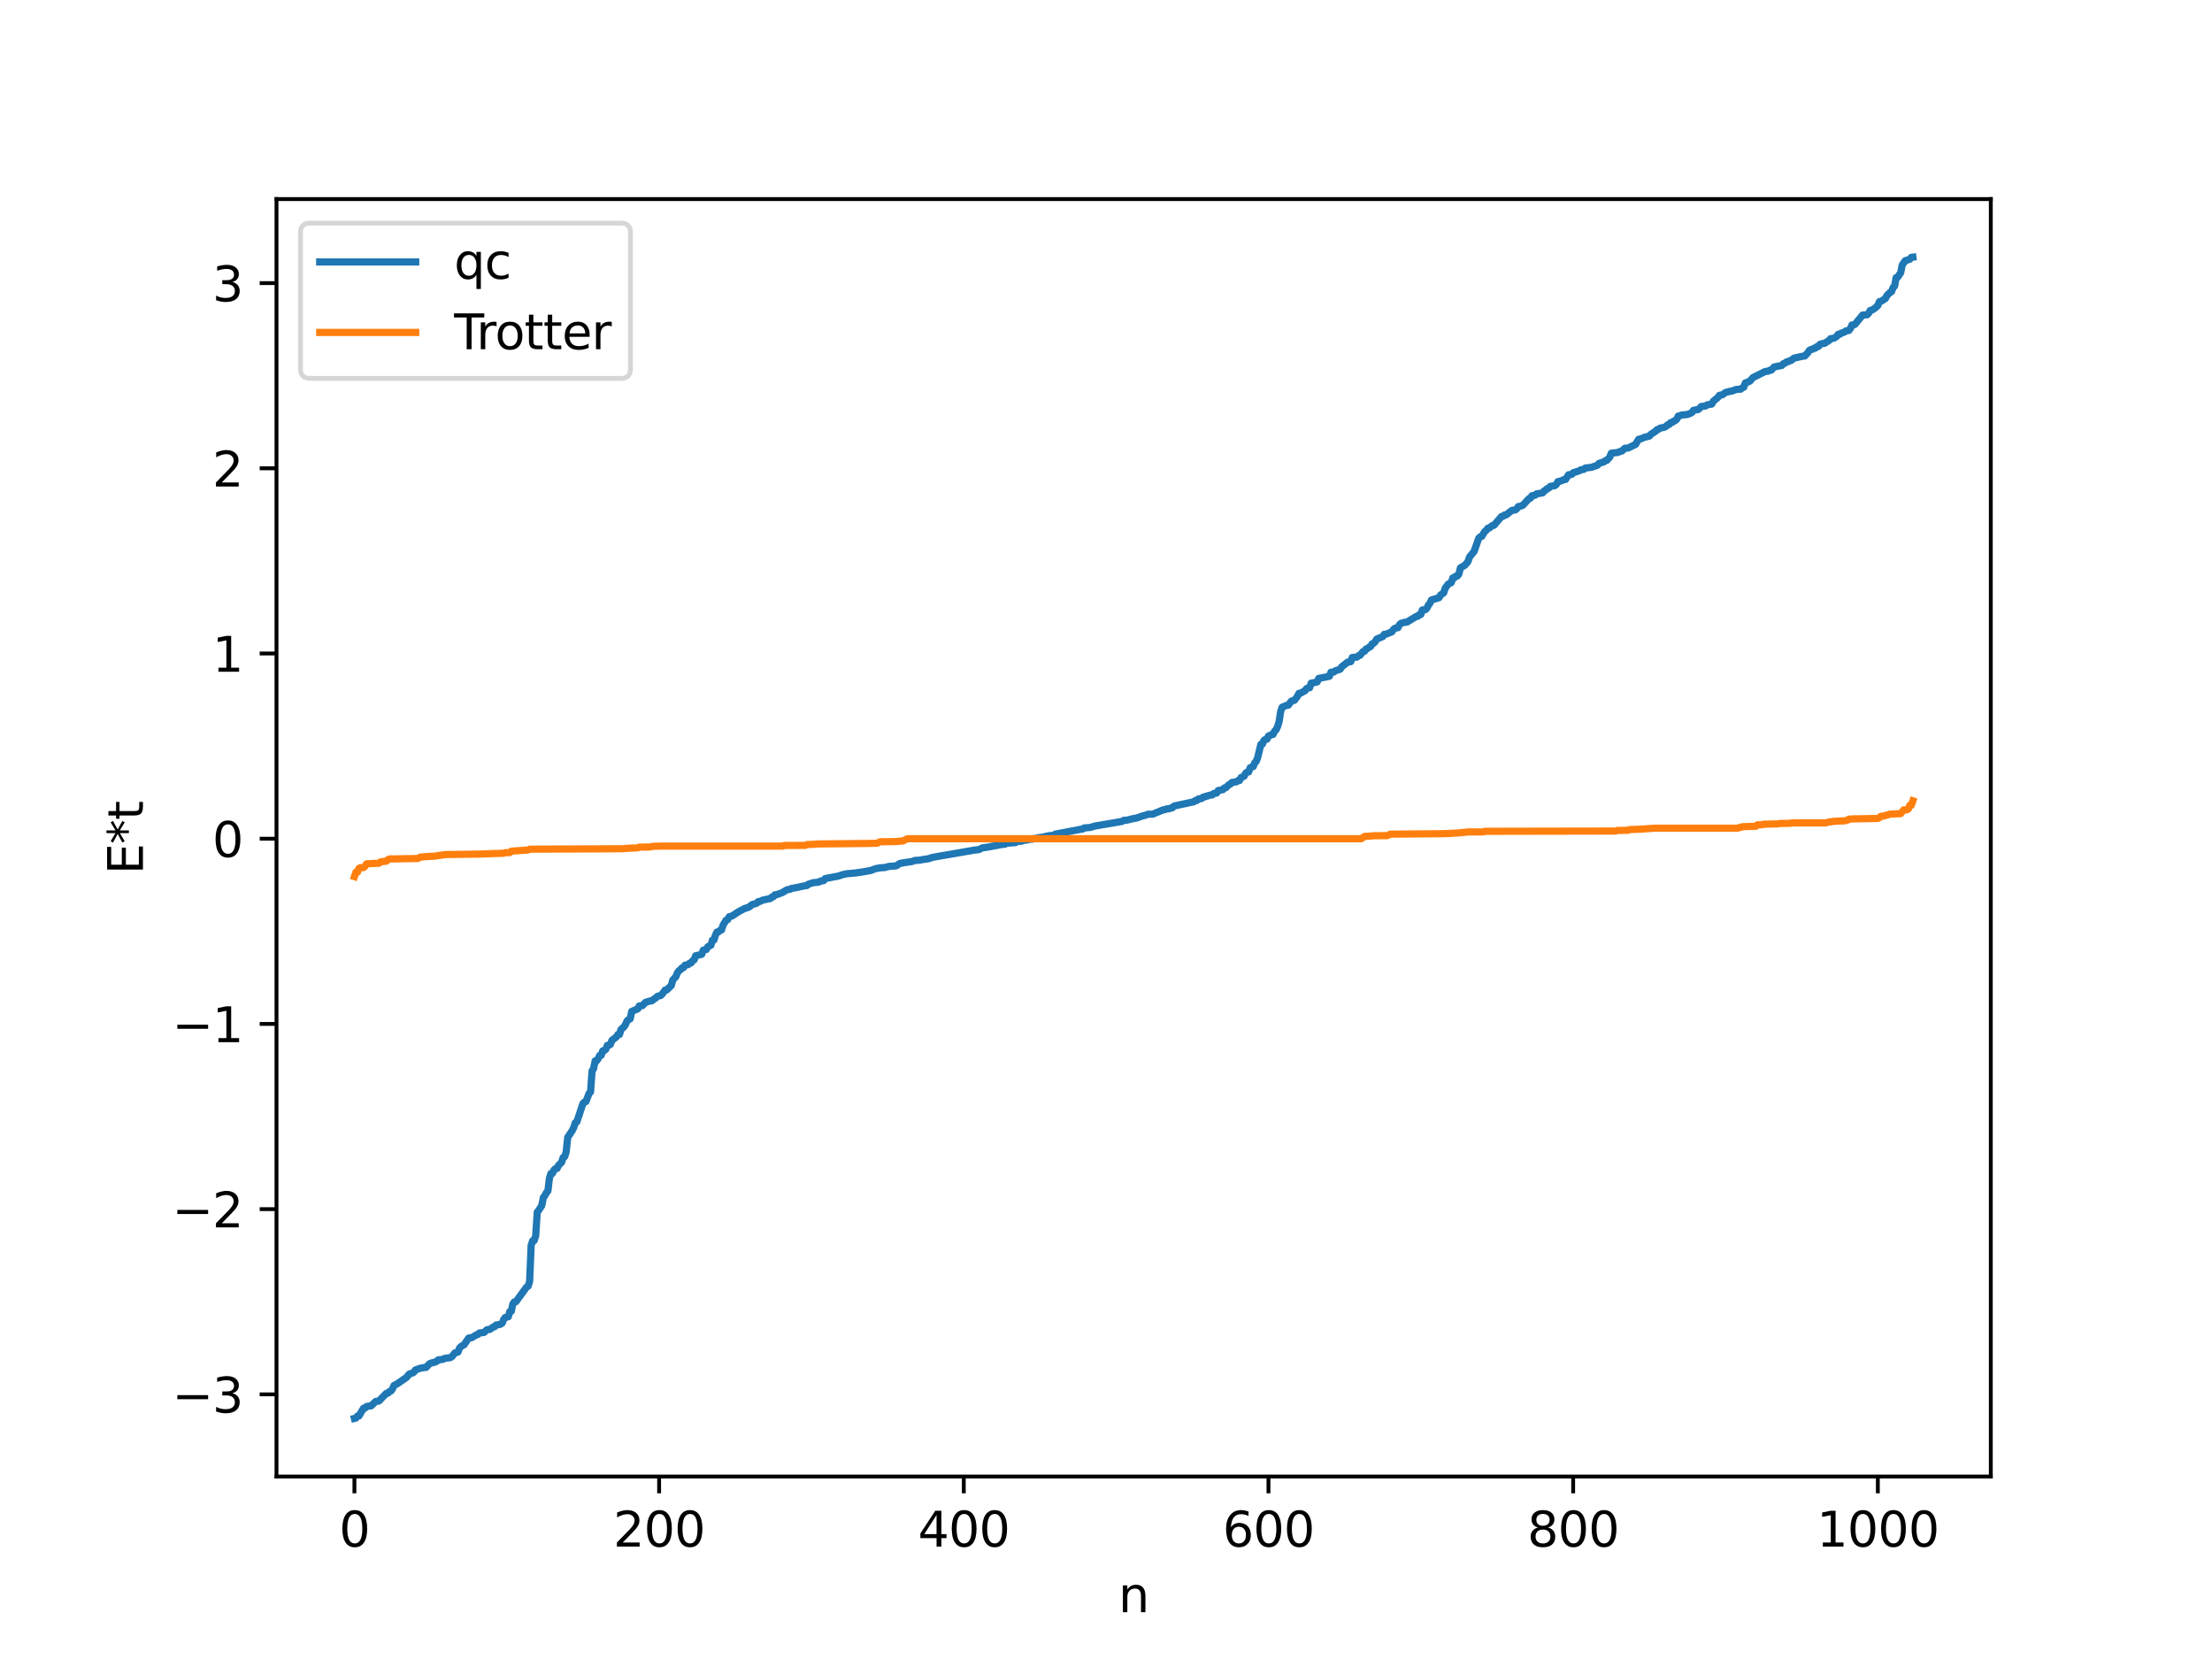 <?xml version="1.0" encoding="utf-8" standalone="no"?>
<!DOCTYPE svg PUBLIC "-//W3C//DTD SVG 1.1//EN"
  "http://www.w3.org/Graphics/SVG/1.1/DTD/svg11.dtd">
<svg xmlns:xlink="http://www.w3.org/1999/xlink" width="460.8pt" height="345.6pt" viewBox="0 0 460.8 345.6" xmlns="http://www.w3.org/2000/svg" version="1.1">
 <defs>
  <style type="text/css">*{stroke-linejoin: round; stroke-linecap: butt}</style>
 </defs>
 <g id="figure_1">
  <g id="patch_1">
   <path d="M 0 345.6 
L 460.8 345.6 
L 460.8 0 
L 0 0 
z
" style="fill: #ffffff"/>
  </g>
  <g id="axes_1">
   <g id="patch_2">
    <path d="M 57.6 307.584 
L 414.72 307.584 
L 414.72 41.472 
L 57.6 41.472 
z
" style="fill: #ffffff"/>
   </g>
   <g id="matplotlib.axis_1">
    <g id="xtick_1">
     <g id="line2d_1">
      <defs>
       <path id="m59560404ef" d="M 0 0 
L 0 3.5 
" style="stroke: #000000; stroke-width: 0.8"/>
      </defs>
      <g>
       <use xlink:href="#m59560404ef" x="73.833" y="307.584" style="stroke: #000000; stroke-width: 0.8"/>
      </g>
     </g>
     <g id="text_1">
      <!-- 0 -->
      <g transform="translate(70.651 322.182) scale(0.1 -0.1)">
       <defs>
        <path id="DejaVuSans-30" d="M 2034 4250 
Q 1547 4250 1301 3770 
Q 1056 3291 1056 2328 
Q 1056 1369 1301 889 
Q 1547 409 2034 409 
Q 2525 409 2770 889 
Q 3016 1369 3016 2328 
Q 3016 3291 2770 3770 
Q 2525 4250 2034 4250 
z
M 2034 4750 
Q 2819 4750 3233 4129 
Q 3647 3509 3647 2328 
Q 3647 1150 3233 529 
Q 2819 -91 2034 -91 
Q 1250 -91 836 529 
Q 422 1150 422 2328 
Q 422 3509 836 4129 
Q 1250 4750 2034 4750 
z
" transform="scale(0.016)"/>
       </defs>
       <use xlink:href="#DejaVuSans-30"/>
      </g>
     </g>
    </g>
    <g id="xtick_2">
     <g id="line2d_2">
      <g>
       <use xlink:href="#m59560404ef" x="137.304" y="307.584" style="stroke: #000000; stroke-width: 0.8"/>
      </g>
     </g>
     <g id="text_2">
      <!-- 200 -->
      <g transform="translate(127.76 322.182) scale(0.1 -0.1)">
       <defs>
        <path id="DejaVuSans-32" d="M 1228 531 
L 3431 531 
L 3431 0 
L 469 0 
L 469 531 
Q 828 903 1448 1529 
Q 2069 2156 2228 2338 
Q 2531 2678 2651 2914 
Q 2772 3150 2772 3378 
Q 2772 3750 2511 3984 
Q 2250 4219 1831 4219 
Q 1534 4219 1204 4116 
Q 875 4013 500 3803 
L 500 4441 
Q 881 4594 1212 4672 
Q 1544 4750 1819 4750 
Q 2544 4750 2975 4387 
Q 3406 4025 3406 3419 
Q 3406 3131 3298 2873 
Q 3191 2616 2906 2266 
Q 2828 2175 2409 1742 
Q 1991 1309 1228 531 
z
" transform="scale(0.016)"/>
       </defs>
       <use xlink:href="#DejaVuSans-32"/>
       <use xlink:href="#DejaVuSans-30" x="63.623"/>
       <use xlink:href="#DejaVuSans-30" x="127.246"/>
      </g>
     </g>
    </g>
    <g id="xtick_3">
     <g id="line2d_3">
      <g>
       <use xlink:href="#m59560404ef" x="200.775" y="307.584" style="stroke: #000000; stroke-width: 0.8"/>
      </g>
     </g>
     <g id="text_3">
      <!-- 400 -->
      <g transform="translate(191.231 322.182) scale(0.1 -0.1)">
       <defs>
        <path id="DejaVuSans-34" d="M 2419 4116 
L 825 1625 
L 2419 1625 
L 2419 4116 
z
M 2253 4666 
L 3047 4666 
L 3047 1625 
L 3713 1625 
L 3713 1100 
L 3047 1100 
L 3047 0 
L 2419 0 
L 2419 1100 
L 313 1100 
L 313 1709 
L 2253 4666 
z
" transform="scale(0.016)"/>
       </defs>
       <use xlink:href="#DejaVuSans-34"/>
       <use xlink:href="#DejaVuSans-30" x="63.623"/>
       <use xlink:href="#DejaVuSans-30" x="127.246"/>
      </g>
     </g>
    </g>
    <g id="xtick_4">
     <g id="line2d_4">
      <g>
       <use xlink:href="#m59560404ef" x="264.246" y="307.584" style="stroke: #000000; stroke-width: 0.8"/>
      </g>
     </g>
     <g id="text_4">
      <!-- 600 -->
      <g transform="translate(254.702 322.182) scale(0.1 -0.1)">
       <defs>
        <path id="DejaVuSans-36" d="M 2113 2584 
Q 1688 2584 1439 2293 
Q 1191 2003 1191 1497 
Q 1191 994 1439 701 
Q 1688 409 2113 409 
Q 2538 409 2786 701 
Q 3034 994 3034 1497 
Q 3034 2003 2786 2293 
Q 2538 2584 2113 2584 
z
M 3366 4563 
L 3366 3988 
Q 3128 4100 2886 4159 
Q 2644 4219 2406 4219 
Q 1781 4219 1451 3797 
Q 1122 3375 1075 2522 
Q 1259 2794 1537 2939 
Q 1816 3084 2150 3084 
Q 2853 3084 3261 2657 
Q 3669 2231 3669 1497 
Q 3669 778 3244 343 
Q 2819 -91 2113 -91 
Q 1303 -91 875 529 
Q 447 1150 447 2328 
Q 447 3434 972 4092 
Q 1497 4750 2381 4750 
Q 2619 4750 2861 4703 
Q 3103 4656 3366 4563 
z
" transform="scale(0.016)"/>
       </defs>
       <use xlink:href="#DejaVuSans-36"/>
       <use xlink:href="#DejaVuSans-30" x="63.623"/>
       <use xlink:href="#DejaVuSans-30" x="127.246"/>
      </g>
     </g>
    </g>
    <g id="xtick_5">
     <g id="line2d_5">
      <g>
       <use xlink:href="#m59560404ef" x="327.717" y="307.584" style="stroke: #000000; stroke-width: 0.8"/>
      </g>
     </g>
     <g id="text_5">
      <!-- 800 -->
      <g transform="translate(318.173 322.182) scale(0.1 -0.1)">
       <defs>
        <path id="DejaVuSans-38" d="M 2034 2216 
Q 1584 2216 1326 1975 
Q 1069 1734 1069 1313 
Q 1069 891 1326 650 
Q 1584 409 2034 409 
Q 2484 409 2743 651 
Q 3003 894 3003 1313 
Q 3003 1734 2745 1975 
Q 2488 2216 2034 2216 
z
M 1403 2484 
Q 997 2584 770 2862 
Q 544 3141 544 3541 
Q 544 4100 942 4425 
Q 1341 4750 2034 4750 
Q 2731 4750 3128 4425 
Q 3525 4100 3525 3541 
Q 3525 3141 3298 2862 
Q 3072 2584 2669 2484 
Q 3125 2378 3379 2068 
Q 3634 1759 3634 1313 
Q 3634 634 3220 271 
Q 2806 -91 2034 -91 
Q 1263 -91 848 271 
Q 434 634 434 1313 
Q 434 1759 690 2068 
Q 947 2378 1403 2484 
z
M 1172 3481 
Q 1172 3119 1398 2916 
Q 1625 2713 2034 2713 
Q 2441 2713 2670 2916 
Q 2900 3119 2900 3481 
Q 2900 3844 2670 4047 
Q 2441 4250 2034 4250 
Q 1625 4250 1398 4047 
Q 1172 3844 1172 3481 
z
" transform="scale(0.016)"/>
       </defs>
       <use xlink:href="#DejaVuSans-38"/>
       <use xlink:href="#DejaVuSans-30" x="63.623"/>
       <use xlink:href="#DejaVuSans-30" x="127.246"/>
      </g>
     </g>
    </g>
    <g id="xtick_6">
     <g id="line2d_6">
      <g>
       <use xlink:href="#m59560404ef" x="391.188" y="307.584" style="stroke: #000000; stroke-width: 0.8"/>
      </g>
     </g>
     <g id="text_6">
      <!-- 1000 -->
      <g transform="translate(378.463 322.182) scale(0.1 -0.1)">
       <defs>
        <path id="DejaVuSans-31" d="M 794 531 
L 1825 531 
L 1825 4091 
L 703 3866 
L 703 4441 
L 1819 4666 
L 2450 4666 
L 2450 531 
L 3481 531 
L 3481 0 
L 794 0 
L 794 531 
z
" transform="scale(0.016)"/>
       </defs>
       <use xlink:href="#DejaVuSans-31"/>
       <use xlink:href="#DejaVuSans-30" x="63.623"/>
       <use xlink:href="#DejaVuSans-30" x="127.246"/>
       <use xlink:href="#DejaVuSans-30" x="190.869"/>
      </g>
     </g>
    </g>
    <g id="text_7">
     <!-- n -->
     <g transform="translate(232.991 335.861) scale(0.1 -0.1)">
      <defs>
       <path id="DejaVuSans-6e" d="M 3513 2113 
L 3513 0 
L 2938 0 
L 2938 2094 
Q 2938 2591 2744 2837 
Q 2550 3084 2163 3084 
Q 1697 3084 1428 2787 
Q 1159 2491 1159 1978 
L 1159 0 
L 581 0 
L 581 3500 
L 1159 3500 
L 1159 2956 
Q 1366 3272 1645 3428 
Q 1925 3584 2291 3584 
Q 2894 3584 3203 3211 
Q 3513 2838 3513 2113 
z
" transform="scale(0.016)"/>
      </defs>
      <use xlink:href="#DejaVuSans-6e"/>
     </g>
    </g>
   </g>
   <g id="matplotlib.axis_2">
    <g id="ytick_1">
     <g id="line2d_7">
      <defs>
       <path id="mb5815a3fa5" d="M 0 0 
L -3.5 0 
" style="stroke: #000000; stroke-width: 0.8"/>
      </defs>
      <g>
       <use xlink:href="#mb5815a3fa5" x="57.6" y="290.467" style="stroke: #000000; stroke-width: 0.8"/>
      </g>
     </g>
     <g id="text_8">
      <!-- −3 -->
      <g transform="translate(35.858 294.266) scale(0.1 -0.1)">
       <defs>
        <path id="DejaVuSans-2212" d="M 678 2272 
L 4684 2272 
L 4684 1741 
L 678 1741 
L 678 2272 
z
" transform="scale(0.016)"/>
        <path id="DejaVuSans-33" d="M 2597 2516 
Q 3050 2419 3304 2112 
Q 3559 1806 3559 1356 
Q 3559 666 3084 287 
Q 2609 -91 1734 -91 
Q 1441 -91 1130 -33 
Q 819 25 488 141 
L 488 750 
Q 750 597 1062 519 
Q 1375 441 1716 441 
Q 2309 441 2620 675 
Q 2931 909 2931 1356 
Q 2931 1769 2642 2001 
Q 2353 2234 1838 2234 
L 1294 2234 
L 1294 2753 
L 1863 2753 
Q 2328 2753 2575 2939 
Q 2822 3125 2822 3475 
Q 2822 3834 2567 4026 
Q 2313 4219 1838 4219 
Q 1578 4219 1281 4162 
Q 984 4106 628 3988 
L 628 4550 
Q 988 4650 1302 4700 
Q 1616 4750 1894 4750 
Q 2613 4750 3031 4423 
Q 3450 4097 3450 3541 
Q 3450 3153 3228 2886 
Q 3006 2619 2597 2516 
z
" transform="scale(0.016)"/>
       </defs>
       <use xlink:href="#DejaVuSans-2212"/>
       <use xlink:href="#DejaVuSans-33" x="83.789"/>
      </g>
     </g>
    </g>
    <g id="ytick_2">
     <g id="line2d_8">
      <g>
       <use xlink:href="#mb5815a3fa5" x="57.6" y="251.884" style="stroke: #000000; stroke-width: 0.8"/>
      </g>
     </g>
     <g id="text_9">
      <!-- −2 -->
      <g transform="translate(35.858 255.684) scale(0.1 -0.1)">
       <use xlink:href="#DejaVuSans-2212"/>
       <use xlink:href="#DejaVuSans-32" x="83.789"/>
      </g>
     </g>
    </g>
    <g id="ytick_3">
     <g id="line2d_9">
      <g>
       <use xlink:href="#mb5815a3fa5" x="57.6" y="213.302" style="stroke: #000000; stroke-width: 0.8"/>
      </g>
     </g>
     <g id="text_10">
      <!-- −1 -->
      <g transform="translate(35.858 217.101) scale(0.1 -0.1)">
       <use xlink:href="#DejaVuSans-2212"/>
       <use xlink:href="#DejaVuSans-31" x="83.789"/>
      </g>
     </g>
    </g>
    <g id="ytick_4">
     <g id="line2d_10">
      <g>
       <use xlink:href="#mb5815a3fa5" x="57.6" y="174.719" style="stroke: #000000; stroke-width: 0.8"/>
      </g>
     </g>
     <g id="text_11">
      <!-- 0 -->
      <g transform="translate(44.237 178.519) scale(0.1 -0.1)">
       <use xlink:href="#DejaVuSans-30"/>
      </g>
     </g>
    </g>
    <g id="ytick_5">
     <g id="line2d_11">
      <g>
       <use xlink:href="#mb5815a3fa5" x="57.6" y="136.137" style="stroke: #000000; stroke-width: 0.8"/>
      </g>
     </g>
     <g id="text_12">
      <!-- 1 -->
      <g transform="translate(44.237 139.936) scale(0.1 -0.1)">
       <use xlink:href="#DejaVuSans-31"/>
      </g>
     </g>
    </g>
    <g id="ytick_6">
     <g id="line2d_12">
      <g>
       <use xlink:href="#mb5815a3fa5" x="57.6" y="97.554" style="stroke: #000000; stroke-width: 0.8"/>
      </g>
     </g>
     <g id="text_13">
      <!-- 2 -->
      <g transform="translate(44.237 101.354) scale(0.1 -0.1)">
       <use xlink:href="#DejaVuSans-32"/>
      </g>
     </g>
    </g>
    <g id="ytick_7">
     <g id="line2d_13">
      <g>
       <use xlink:href="#mb5815a3fa5" x="57.6" y="58.972" style="stroke: #000000; stroke-width: 0.8"/>
      </g>
     </g>
     <g id="text_14">
      <!-- 3 -->
      <g transform="translate(44.237 62.771) scale(0.1 -0.1)">
       <use xlink:href="#DejaVuSans-33"/>
      </g>
     </g>
    </g>
    <g id="text_15">
     <!-- E*t -->
     <g transform="translate(29.778 182.148) rotate(-90) scale(0.1 -0.1)">
      <defs>
       <path id="DejaVuSans-45" d="M 628 4666 
L 3578 4666 
L 3578 4134 
L 1259 4134 
L 1259 2753 
L 3481 2753 
L 3481 2222 
L 1259 2222 
L 1259 531 
L 3634 531 
L 3634 0 
L 628 0 
L 628 4666 
z
" transform="scale(0.016)"/>
       <path id="DejaVuSans-2a" d="M 3009 3897 
L 1888 3291 
L 3009 2681 
L 2828 2375 
L 1778 3009 
L 1778 1831 
L 1422 1831 
L 1422 3009 
L 372 2375 
L 191 2681 
L 1313 3291 
L 191 3897 
L 372 4206 
L 1422 3572 
L 1422 4750 
L 1778 4750 
L 1778 3572 
L 2828 4206 
L 3009 3897 
z
" transform="scale(0.016)"/>
       <path id="DejaVuSans-74" d="M 1172 4494 
L 1172 3500 
L 2356 3500 
L 2356 3053 
L 1172 3053 
L 1172 1153 
Q 1172 725 1289 603 
Q 1406 481 1766 481 
L 2356 481 
L 2356 0 
L 1766 0 
Q 1100 0 847 248 
Q 594 497 594 1153 
L 594 3053 
L 172 3053 
L 172 3500 
L 594 3500 
L 594 4494 
L 1172 4494 
z
" transform="scale(0.016)"/>
      </defs>
      <use xlink:href="#DejaVuSans-45"/>
      <use xlink:href="#DejaVuSans-2a" x="63.184"/>
      <use xlink:href="#DejaVuSans-74" x="113.184"/>
     </g>
    </g>
   </g>
   <g id="line2d_14">
    <path d="M 73.833 295.488 
L 74.15 295.412 
L 74.467 295 
L 74.785 294.963 
L 75.737 293.343 
L 76.054 293.329 
L 76.372 292.986 
L 77.324 292.861 
L 78.276 291.939 
L 78.91 291.872 
L 80.497 290.246 
L 80.815 290.227 
L 81.132 289.89 
L 81.449 289.767 
L 81.767 289.315 
L 82.084 288.606 
L 82.719 288.293 
L 84.623 286.983 
L 85.258 286.242 
L 85.892 286.026 
L 86.21 285.857 
L 86.527 285.402 
L 87.479 285.045 
L 88.431 284.868 
L 88.748 284.866 
L 89.383 284.18 
L 89.7 283.977 
L 90.653 283.735 
L 90.97 283.591 
L 91.287 283.285 
L 92.239 283.188 
L 92.557 282.988 
L 93.826 282.815 
L 94.143 282.602 
L 94.778 281.826 
L 95.413 281.653 
L 95.73 280.819 
L 96.048 280.495 
L 96.682 280.129 
L 97.634 278.737 
L 98.269 278.667 
L 99.221 278.085 
L 99.539 277.991 
L 99.856 277.688 
L 100.808 277.579 
L 101.443 277.01 
L 102.077 276.925 
L 102.712 276.454 
L 103.029 276.39 
L 103.347 276.021 
L 103.981 275.941 
L 104.299 275.849 
L 104.616 275.607 
L 104.934 274.86 
L 105.251 274.448 
L 105.886 274.308 
L 106.203 273.214 
L 106.52 273.15 
L 106.838 271.633 
L 107.155 271.193 
L 107.472 271.183 
L 109.694 268.122 
L 110.011 267.953 
L 110.329 266.964 
L 110.646 259.452 
L 110.963 258.463 
L 111.281 258.429 
L 111.598 257.439 
L 111.915 252.525 
L 112.233 252.125 
L 112.867 251.136 
L 113.185 249.442 
L 113.502 249.086 
L 113.82 248.453 
L 114.137 248.097 
L 114.454 245.442 
L 114.772 244.453 
L 115.089 244.419 
L 115.406 243.743 
L 115.724 243.437 
L 116.041 243.43 
L 116.358 242.754 
L 116.993 242.126 
L 117.31 241.137 
L 117.628 240.965 
L 117.945 239.976 
L 118.262 236.945 
L 119.215 235.507 
L 119.532 234.864 
L 119.849 233.875 
L 120.167 233.705 
L 121.436 229.878 
L 121.753 229.572 
L 122.071 229.483 
L 122.705 227.784 
L 123.023 227.479 
L 123.34 223.08 
L 123.658 222.631 
L 123.975 220.999 
L 124.292 220.986 
L 124.61 220.537 
L 124.927 219.864 
L 125.244 219.84 
L 125.562 218.905 
L 125.879 218.839 
L 126.196 218.608 
L 126.514 217.77 
L 126.831 217.747 
L 127.148 217.583 
L 127.466 216.745 
L 128.418 215.986 
L 128.735 215.49 
L 129.053 215.489 
L 129.37 214.468 
L 130.005 213.893 
L 130.322 213.396 
L 130.639 212.658 
L 130.957 212.374 
L 131.274 212.255 
L 131.591 210.703 
L 132.861 210.161 
L 133.178 209.55 
L 133.813 209.502 
L 134.448 208.826 
L 135.4 208.521 
L 135.717 208.513 
L 136.669 207.836 
L 136.986 207.531 
L 137.621 207.395 
L 137.939 207.086 
L 138.573 206.238 
L 138.891 206.223 
L 139.843 205.301 
L 140.16 204.144 
L 140.795 203.47 
L 141.112 202.656 
L 141.429 202.224 
L 141.747 202.028 
L 142.064 201.633 
L 142.381 201.579 
L 142.699 201.064 
L 143.334 200.957 
L 143.651 200.652 
L 143.968 200.589 
L 144.286 200.13 
L 144.603 199.947 
L 144.92 199.095 
L 145.555 198.957 
L 146.19 198.788 
L 146.507 197.935 
L 147.142 197.799 
L 147.459 197.216 
L 148.094 196.911 
L 148.411 195.841 
L 148.729 195.819 
L 149.046 194.796 
L 149.363 194.159 
L 149.681 194.12 
L 149.998 193.814 
L 150.315 193.71 
L 150.633 192.708 
L 151.267 191.682 
L 151.585 191.578 
L 151.902 190.975 
L 152.537 190.797 
L 153.806 189.952 
L 155.076 189.276 
L 156.028 188.97 
L 156.662 188.448 
L 157.615 188.171 
L 157.932 187.838 
L 158.249 187.815 
L 158.884 187.515 
L 160.471 187.179 
L 160.788 186.873 
L 161.105 186.807 
L 161.423 186.41 
L 161.74 186.376 
L 162.375 186.171 
L 163.01 185.919 
L 163.962 185.351 
L 164.596 185.241 
L 164.914 185.073 
L 165.866 184.907 
L 167.77 184.497 
L 168.087 184.477 
L 168.405 184.195 
L 169.357 183.889 
L 170.309 183.793 
L 170.626 183.738 
L 170.943 183.53 
L 171.578 183.462 
L 171.896 183.025 
L 174.752 182.478 
L 175.386 182.245 
L 176.339 182.029 
L 178.243 181.849 
L 179.829 181.618 
L 181.416 181.327 
L 182.368 180.966 
L 183.32 180.787 
L 184.272 180.729 
L 185.224 180.482 
L 186.494 180.396 
L 186.811 180.313 
L 187.446 179.874 
L 188.398 179.702 
L 189.985 179.471 
L 190.62 179.238 
L 191.572 179.191 
L 192.206 179.064 
L 193.476 178.88 
L 194.11 178.641 
L 194.745 178.516 
L 202.996 177.091 
L 203.948 176.988 
L 204.583 176.644 
L 205.853 176.454 
L 208.709 175.919 
L 209.343 175.867 
L 209.661 175.668 
L 211.565 175.528 
L 211.882 175.27 
L 212.834 175.238 
L 213.152 175.06 
L 213.786 175.024 
L 214.421 174.851 
L 215.056 174.835 
L 215.373 174.678 
L 216.008 174.625 
L 216.325 174.496 
L 217.277 174.383 
L 217.912 174.219 
L 218.547 174.092 
L 219.499 174.001 
L 219.816 173.767 
L 225.211 172.742 
L 225.529 172.707 
L 225.846 172.478 
L 227.115 172.373 
L 228.067 172.082 
L 233.78 171.11 
L 234.097 170.894 
L 234.732 170.858 
L 235.684 170.617 
L 236.319 170.491 
L 236.953 170.355 
L 237.905 170.005 
L 238.54 169.851 
L 239.175 169.618 
L 240.127 169.608 
L 242.348 168.694 
L 242.666 168.69 
L 242.983 168.51 
L 243.618 168.465 
L 243.935 168.304 
L 244.253 168.27 
L 244.57 167.914 
L 248.696 167.021 
L 249.013 166.764 
L 249.33 166.753 
L 249.648 166.431 
L 250.282 166.363 
L 250.6 166.069 
L 250.917 166.028 
L 251.234 165.865 
L 251.552 165.84 
L 251.869 165.672 
L 252.504 165.611 
L 252.821 165.307 
L 253.456 165.203 
L 253.773 164.68 
L 254.725 164.506 
L 255.043 164.147 
L 255.36 164.114 
L 255.995 163.463 
L 256.312 163.345 
L 256.629 162.996 
L 257.581 162.868 
L 257.899 162.612 
L 258.216 162.594 
L 258.534 161.972 
L 259.168 161.708 
L 259.486 161.076 
L 259.803 160.849 
L 260.12 160.811 
L 260.438 159.915 
L 261.072 159.688 
L 261.39 158.887 
L 261.707 158.596 
L 262.024 157.726 
L 262.659 155.065 
L 262.977 155.015 
L 263.294 154.249 
L 263.611 154.026 
L 263.929 153.992 
L 264.246 153.316 
L 264.563 153.226 
L 264.881 153.011 
L 265.198 153.003 
L 265.515 152.327 
L 265.833 152.021 
L 266.15 151.333 
L 266.467 150.31 
L 266.785 148.203 
L 267.102 147.322 
L 268.054 146.922 
L 268.372 146.905 
L 269.006 146.069 
L 269.641 145.881 
L 270.276 145.08 
L 270.593 144.437 
L 270.91 144.406 
L 271.862 143.883 
L 272.18 143.447 
L 272.497 143.297 
L 272.815 143.278 
L 273.132 142.308 
L 274.084 142.148 
L 274.401 142.041 
L 274.719 141.324 
L 276.305 141.016 
L 276.94 140.876 
L 277.258 140.041 
L 277.892 139.978 
L 278.21 139.724 
L 279.162 139.42 
L 279.479 138.923 
L 280.114 138.431 
L 280.748 137.934 
L 281.383 137.837 
L 281.7 136.959 
L 282.653 136.895 
L 282.97 136.602 
L 283.287 136.539 
L 283.922 135.763 
L 284.239 135.688 
L 284.557 135.22 
L 284.874 135.103 
L 285.191 134.82 
L 285.509 134.699 
L 285.826 134.136 
L 286.143 134.007 
L 286.461 133.707 
L 286.778 133.147 
L 288.048 132.613 
L 288.365 132.139 
L 288.682 132.132 
L 289.952 131.624 
L 290.269 131.143 
L 290.586 130.877 
L 291.221 130.761 
L 291.539 130.13 
L 291.856 129.839 
L 292.491 129.671 
L 293.125 129.579 
L 295.029 128.418 
L 295.347 128.387 
L 295.664 128.036 
L 295.981 128.008 
L 296.299 127.069 
L 296.934 127.002 
L 297.251 126.7 
L 297.568 126.031 
L 297.886 125.658 
L 298.203 124.975 
L 299.472 124.606 
L 299.79 124.497 
L 300.107 123.937 
L 300.742 123.508 
L 301.059 122.528 
L 301.694 121.681 
L 302.329 121.368 
L 302.646 120.383 
L 302.963 120.379 
L 303.281 120.019 
L 303.598 119.998 
L 303.915 119.588 
L 304.233 118.289 
L 305.185 117.732 
L 305.82 116.956 
L 306.137 116.024 
L 307.089 114.862 
L 308.041 112.136 
L 308.358 111.831 
L 308.676 111.741 
L 309.31 110.718 
L 309.628 110.465 
L 309.945 110.042 
L 310.262 109.99 
L 310.897 109.476 
L 311.215 109.438 
L 312.801 107.584 
L 313.119 107.552 
L 313.436 107.282 
L 313.753 107.261 
L 314.705 106.515 
L 315.023 106.293 
L 315.658 106.239 
L 315.975 105.982 
L 316.292 105.526 
L 316.61 105.492 
L 317.244 105.249 
L 318.514 103.869 
L 318.831 103.771 
L 319.148 103.257 
L 319.783 103.17 
L 320.1 102.88 
L 320.735 102.781 
L 321.37 102.667 
L 321.687 102.249 
L 322.005 102.099 
L 322.322 101.772 
L 322.639 101.679 
L 322.957 101.316 
L 323.909 101.163 
L 324.226 100.903 
L 324.543 100.327 
L 325.178 100.184 
L 325.813 99.914 
L 326.13 99.883 
L 326.765 98.894 
L 327.4 98.832 
L 327.717 98.486 
L 328.986 98.083 
L 329.304 97.874 
L 329.939 97.78 
L 330.256 97.497 
L 331.525 97.352 
L 332.795 96.908 
L 333.112 96.525 
L 334.064 96.241 
L 334.381 95.985 
L 334.699 95.919 
L 335.334 95.262 
L 335.651 94.409 
L 336.92 94.272 
L 337.555 94.039 
L 337.872 93.953 
L 338.507 93.37 
L 339.142 93.347 
L 340.729 92.569 
L 341.363 91.499 
L 341.681 91.463 
L 342.633 91.078 
L 343.585 90.853 
L 343.902 90.476 
L 344.854 89.864 
L 345.172 89.529 
L 345.489 89.453 
L 345.806 89.198 
L 346.758 88.989 
L 347.076 88.812 
L 347.393 88.503 
L 347.71 88.425 
L 348.028 88.036 
L 348.345 88 
L 348.662 87.723 
L 348.98 87.622 
L 349.297 87.338 
L 349.615 86.666 
L 349.932 86.633 
L 350.249 86.468 
L 351.519 86.339 
L 352.153 86.099 
L 352.471 85.925 
L 352.788 85.472 
L 353.74 85.317 
L 354.058 85.072 
L 354.375 84.685 
L 355.327 84.572 
L 355.644 84.335 
L 356.596 84.172 
L 356.914 83.583 
L 357.866 82.791 
L 358.183 82.361 
L 358.818 82.231 
L 359.453 81.768 
L 360.405 81.512 
L 360.722 81.489 
L 361.674 81.133 
L 362.626 81.07 
L 362.943 80.787 
L 363.261 80.669 
L 363.578 79.782 
L 364.53 79.397 
L 365.165 78.664 
L 367.704 77.393 
L 368.339 77.33 
L 368.656 77.131 
L 368.973 77.114 
L 369.608 76.438 
L 371.195 76.132 
L 371.512 75.761 
L 371.829 75.666 
L 372.147 75.394 
L 372.464 75.361 
L 372.781 75.166 
L 373.099 75.106 
L 373.734 74.603 
L 375.638 74.184 
L 375.955 74.173 
L 376.59 73.497 
L 376.907 73.012 
L 377.224 72.821 
L 377.542 72.772 
L 377.859 72.543 
L 378.177 72.515 
L 378.494 72.213 
L 378.811 72.172 
L 379.129 71.723 
L 379.763 71.554 
L 380.081 71.52 
L 381.033 70.925 
L 381.35 70.55 
L 381.985 70.476 
L 382.62 70.091 
L 382.937 69.64 
L 383.254 69.637 
L 383.572 69.389 
L 384.206 69.191 
L 384.524 68.932 
L 385.158 68.844 
L 385.476 68.419 
L 385.793 67.692 
L 386.11 67.686 
L 386.428 67.559 
L 387.062 66.787 
L 388.015 65.629 
L 388.967 65.573 
L 389.284 65.216 
L 389.601 64.672 
L 389.919 64.627 
L 390.553 64.226 
L 391.188 63.649 
L 391.505 62.839 
L 391.823 62.783 
L 392.458 62.389 
L 392.775 62.177 
L 393.092 61.544 
L 393.727 60.931 
L 394.044 60.757 
L 394.362 59.908 
L 394.679 59.599 
L 394.996 57.835 
L 395.314 57.745 
L 395.948 56.811 
L 396.266 55.217 
L 396.9 54.306 
L 397.853 54.004 
L 398.17 53.604 
L 398.487 53.568 
L 398.487 53.568 
" clip-path="url(#p7b86dca259)" style="fill: none; stroke: #1f77b4; stroke-width: 1.5; stroke-linecap: square"/>
   </g>
   <g id="line2d_15">
    <path d="M 73.833 182.609 
L 74.15 181.689 
L 74.467 181.689 
L 74.785 180.902 
L 75.102 180.738 
L 75.737 180.738 
L 76.054 180.444 
L 76.372 179.947 
L 78.593 179.839 
L 78.91 179.839 
L 79.228 179.559 
L 79.862 179.457 
L 80.497 179.395 
L 80.815 179.085 
L 81.132 178.939 
L 86.844 178.845 
L 87.162 178.797 
L 87.479 178.573 
L 88.748 178.445 
L 90.653 178.346 
L 91.287 178.23 
L 92.874 178.016 
L 99.856 177.923 
L 103.029 177.806 
L 104.934 177.747 
L 105.251 177.616 
L 106.203 177.61 
L 106.52 177.314 
L 110.011 177.067 
L 110.329 176.902 
L 129.687 176.808 
L 130.639 176.72 
L 132.861 176.62 
L 133.178 176.472 
L 135.4 176.441 
L 136.034 176.298 
L 137.621 176.263 
L 163.01 176.263 
L 163.327 176.132 
L 167.77 176.108 
L 168.087 175.946 
L 169.674 175.875 
L 170.309 175.808 
L 180.781 175.707 
L 182.051 175.673 
L 182.686 175.673 
L 183.32 175.359 
L 186.811 175.31 
L 187.763 175.194 
L 188.081 175.194 
L 189.033 174.719 
L 283.605 174.719 
L 284.239 174.245 
L 285.191 174.198 
L 286.143 174.101 
L 289 174.08 
L 289.634 173.766 
L 300.107 173.678 
L 301.694 173.63 
L 303.598 173.536 
L 305.82 173.307 
L 308.993 173.307 
L 309.31 173.176 
L 336.603 173.124 
L 336.92 172.998 
L 339.142 172.967 
L 339.459 172.819 
L 341.998 172.719 
L 344.537 172.537 
L 361.991 172.537 
L 362.309 172.372 
L 362.626 172.372 
L 362.943 172.222 
L 365.8 172.125 
L 366.117 171.829 
L 367.069 171.823 
L 367.386 171.692 
L 370.243 171.633 
L 370.877 171.537 
L 372.781 171.515 
L 373.416 171.423 
L 380.398 171.423 
L 381.033 171.208 
L 381.35 171.208 
L 381.985 171.093 
L 384.206 170.994 
L 384.841 170.866 
L 385.158 170.641 
L 386.11 170.589 
L 391.188 170.5 
L 391.505 170.354 
L 391.823 170.044 
L 392.458 169.982 
L 393.727 169.6 
L 395.948 169.492 
L 396.583 168.701 
L 397.218 168.701 
L 397.535 168.537 
L 397.853 167.75 
L 398.17 167.75 
L 398.487 166.829 
L 398.487 166.829 
" clip-path="url(#p7b86dca259)" style="fill: none; stroke: #ff7f0e; stroke-width: 1.5; stroke-linecap: square"/>
   </g>
   <g id="patch_3">
    <path d="M 57.6 307.584 
L 57.6 41.472 
" style="fill: none; stroke: #000000; stroke-width: 0.8; stroke-linejoin: miter; stroke-linecap: square"/>
   </g>
   <g id="patch_4">
    <path d="M 414.72 307.584 
L 414.72 41.472 
" style="fill: none; stroke: #000000; stroke-width: 0.8; stroke-linejoin: miter; stroke-linecap: square"/>
   </g>
   <g id="patch_5">
    <path d="M 57.6 307.584 
L 414.72 307.584 
" style="fill: none; stroke: #000000; stroke-width: 0.8; stroke-linejoin: miter; stroke-linecap: square"/>
   </g>
   <g id="patch_6">
    <path d="M 57.6 41.472 
L 414.72 41.472 
" style="fill: none; stroke: #000000; stroke-width: 0.8; stroke-linejoin: miter; stroke-linecap: square"/>
   </g>
   <g id="legend_1">
    <g id="patch_7">
     <path d="M 64.6 78.828 
L 129.342 78.828 
Q 131.342 78.828 131.342 76.828 
L 131.342 48.472 
Q 131.342 46.472 129.342 46.472 
L 64.6 46.472 
Q 62.6 46.472 62.6 48.472 
L 62.6 76.828 
Q 62.6 78.828 64.6 78.828 
z
" style="fill: #ffffff; opacity: 0.8; stroke: #cccccc; stroke-linejoin: miter"/>
    </g>
    <g id="line2d_16">
     <path d="M 66.6 54.57 
L 76.6 54.57 
L 86.6 54.57 
" style="fill: none; stroke: #1f77b4; stroke-width: 1.5; stroke-linecap: square"/>
    </g>
    <g id="text_16">
     <!-- qc -->
     <g transform="translate(94.6 58.07) scale(0.1 -0.1)">
      <defs>
       <path id="DejaVuSans-71" d="M 947 1747 
Q 947 1113 1208 752 
Q 1469 391 1925 391 
Q 2381 391 2643 752 
Q 2906 1113 2906 1747 
Q 2906 2381 2643 2742 
Q 2381 3103 1925 3103 
Q 1469 3103 1208 2742 
Q 947 2381 947 1747 
z
M 2906 525 
Q 2725 213 2448 61 
Q 2172 -91 1784 -91 
Q 1150 -91 751 415 
Q 353 922 353 1747 
Q 353 2572 751 3078 
Q 1150 3584 1784 3584 
Q 2172 3584 2448 3432 
Q 2725 3281 2906 2969 
L 2906 3500 
L 3481 3500 
L 3481 -1331 
L 2906 -1331 
L 2906 525 
z
" transform="scale(0.016)"/>
       <path id="DejaVuSans-63" d="M 3122 3366 
L 3122 2828 
Q 2878 2963 2633 3030 
Q 2388 3097 2138 3097 
Q 1578 3097 1268 2742 
Q 959 2388 959 1747 
Q 959 1106 1268 751 
Q 1578 397 2138 397 
Q 2388 397 2633 464 
Q 2878 531 3122 666 
L 3122 134 
Q 2881 22 2623 -34 
Q 2366 -91 2075 -91 
Q 1284 -91 818 406 
Q 353 903 353 1747 
Q 353 2603 823 3093 
Q 1294 3584 2113 3584 
Q 2378 3584 2631 3529 
Q 2884 3475 3122 3366 
z
" transform="scale(0.016)"/>
      </defs>
      <use xlink:href="#DejaVuSans-71"/>
      <use xlink:href="#DejaVuSans-63" x="63.477"/>
     </g>
    </g>
    <g id="line2d_17">
     <path d="M 66.6 69.249 
L 76.6 69.249 
L 86.6 69.249 
" style="fill: none; stroke: #ff7f0e; stroke-width: 1.5; stroke-linecap: square"/>
    </g>
    <g id="text_17">
     <!-- Trotter -->
     <g transform="translate(94.6 72.749) scale(0.1 -0.1)">
      <defs>
       <path id="DejaVuSans-54" d="M -19 4666 
L 3928 4666 
L 3928 4134 
L 2272 4134 
L 2272 0 
L 1638 0 
L 1638 4134 
L -19 4134 
L -19 4666 
z
" transform="scale(0.016)"/>
       <path id="DejaVuSans-72" d="M 2631 2963 
Q 2534 3019 2420 3045 
Q 2306 3072 2169 3072 
Q 1681 3072 1420 2755 
Q 1159 2438 1159 1844 
L 1159 0 
L 581 0 
L 581 3500 
L 1159 3500 
L 1159 2956 
Q 1341 3275 1631 3429 
Q 1922 3584 2338 3584 
Q 2397 3584 2469 3576 
Q 2541 3569 2628 3553 
L 2631 2963 
z
" transform="scale(0.016)"/>
       <path id="DejaVuSans-6f" d="M 1959 3097 
Q 1497 3097 1228 2736 
Q 959 2375 959 1747 
Q 959 1119 1226 758 
Q 1494 397 1959 397 
Q 2419 397 2687 759 
Q 2956 1122 2956 1747 
Q 2956 2369 2687 2733 
Q 2419 3097 1959 3097 
z
M 1959 3584 
Q 2709 3584 3137 3096 
Q 3566 2609 3566 1747 
Q 3566 888 3137 398 
Q 2709 -91 1959 -91 
Q 1206 -91 779 398 
Q 353 888 353 1747 
Q 353 2609 779 3096 
Q 1206 3584 1959 3584 
z
" transform="scale(0.016)"/>
       <path id="DejaVuSans-65" d="M 3597 1894 
L 3597 1613 
L 953 1613 
Q 991 1019 1311 708 
Q 1631 397 2203 397 
Q 2534 397 2845 478 
Q 3156 559 3463 722 
L 3463 178 
Q 3153 47 2828 -22 
Q 2503 -91 2169 -91 
Q 1331 -91 842 396 
Q 353 884 353 1716 
Q 353 2575 817 3079 
Q 1281 3584 2069 3584 
Q 2775 3584 3186 3129 
Q 3597 2675 3597 1894 
z
M 3022 2063 
Q 3016 2534 2758 2815 
Q 2500 3097 2075 3097 
Q 1594 3097 1305 2825 
Q 1016 2553 972 2059 
L 3022 2063 
z
" transform="scale(0.016)"/>
      </defs>
      <use xlink:href="#DejaVuSans-54"/>
      <use xlink:href="#DejaVuSans-72" x="46.334"/>
      <use xlink:href="#DejaVuSans-6f" x="85.197"/>
      <use xlink:href="#DejaVuSans-74" x="146.379"/>
      <use xlink:href="#DejaVuSans-74" x="185.588"/>
      <use xlink:href="#DejaVuSans-65" x="224.797"/>
      <use xlink:href="#DejaVuSans-72" x="286.32"/>
     </g>
    </g>
   </g>
  </g>
 </g>
 <defs>
  <clipPath id="p7b86dca259">
   <rect x="57.6" y="41.472" width="357.12" height="266.112"/>
  </clipPath>
 </defs>
</svg>
